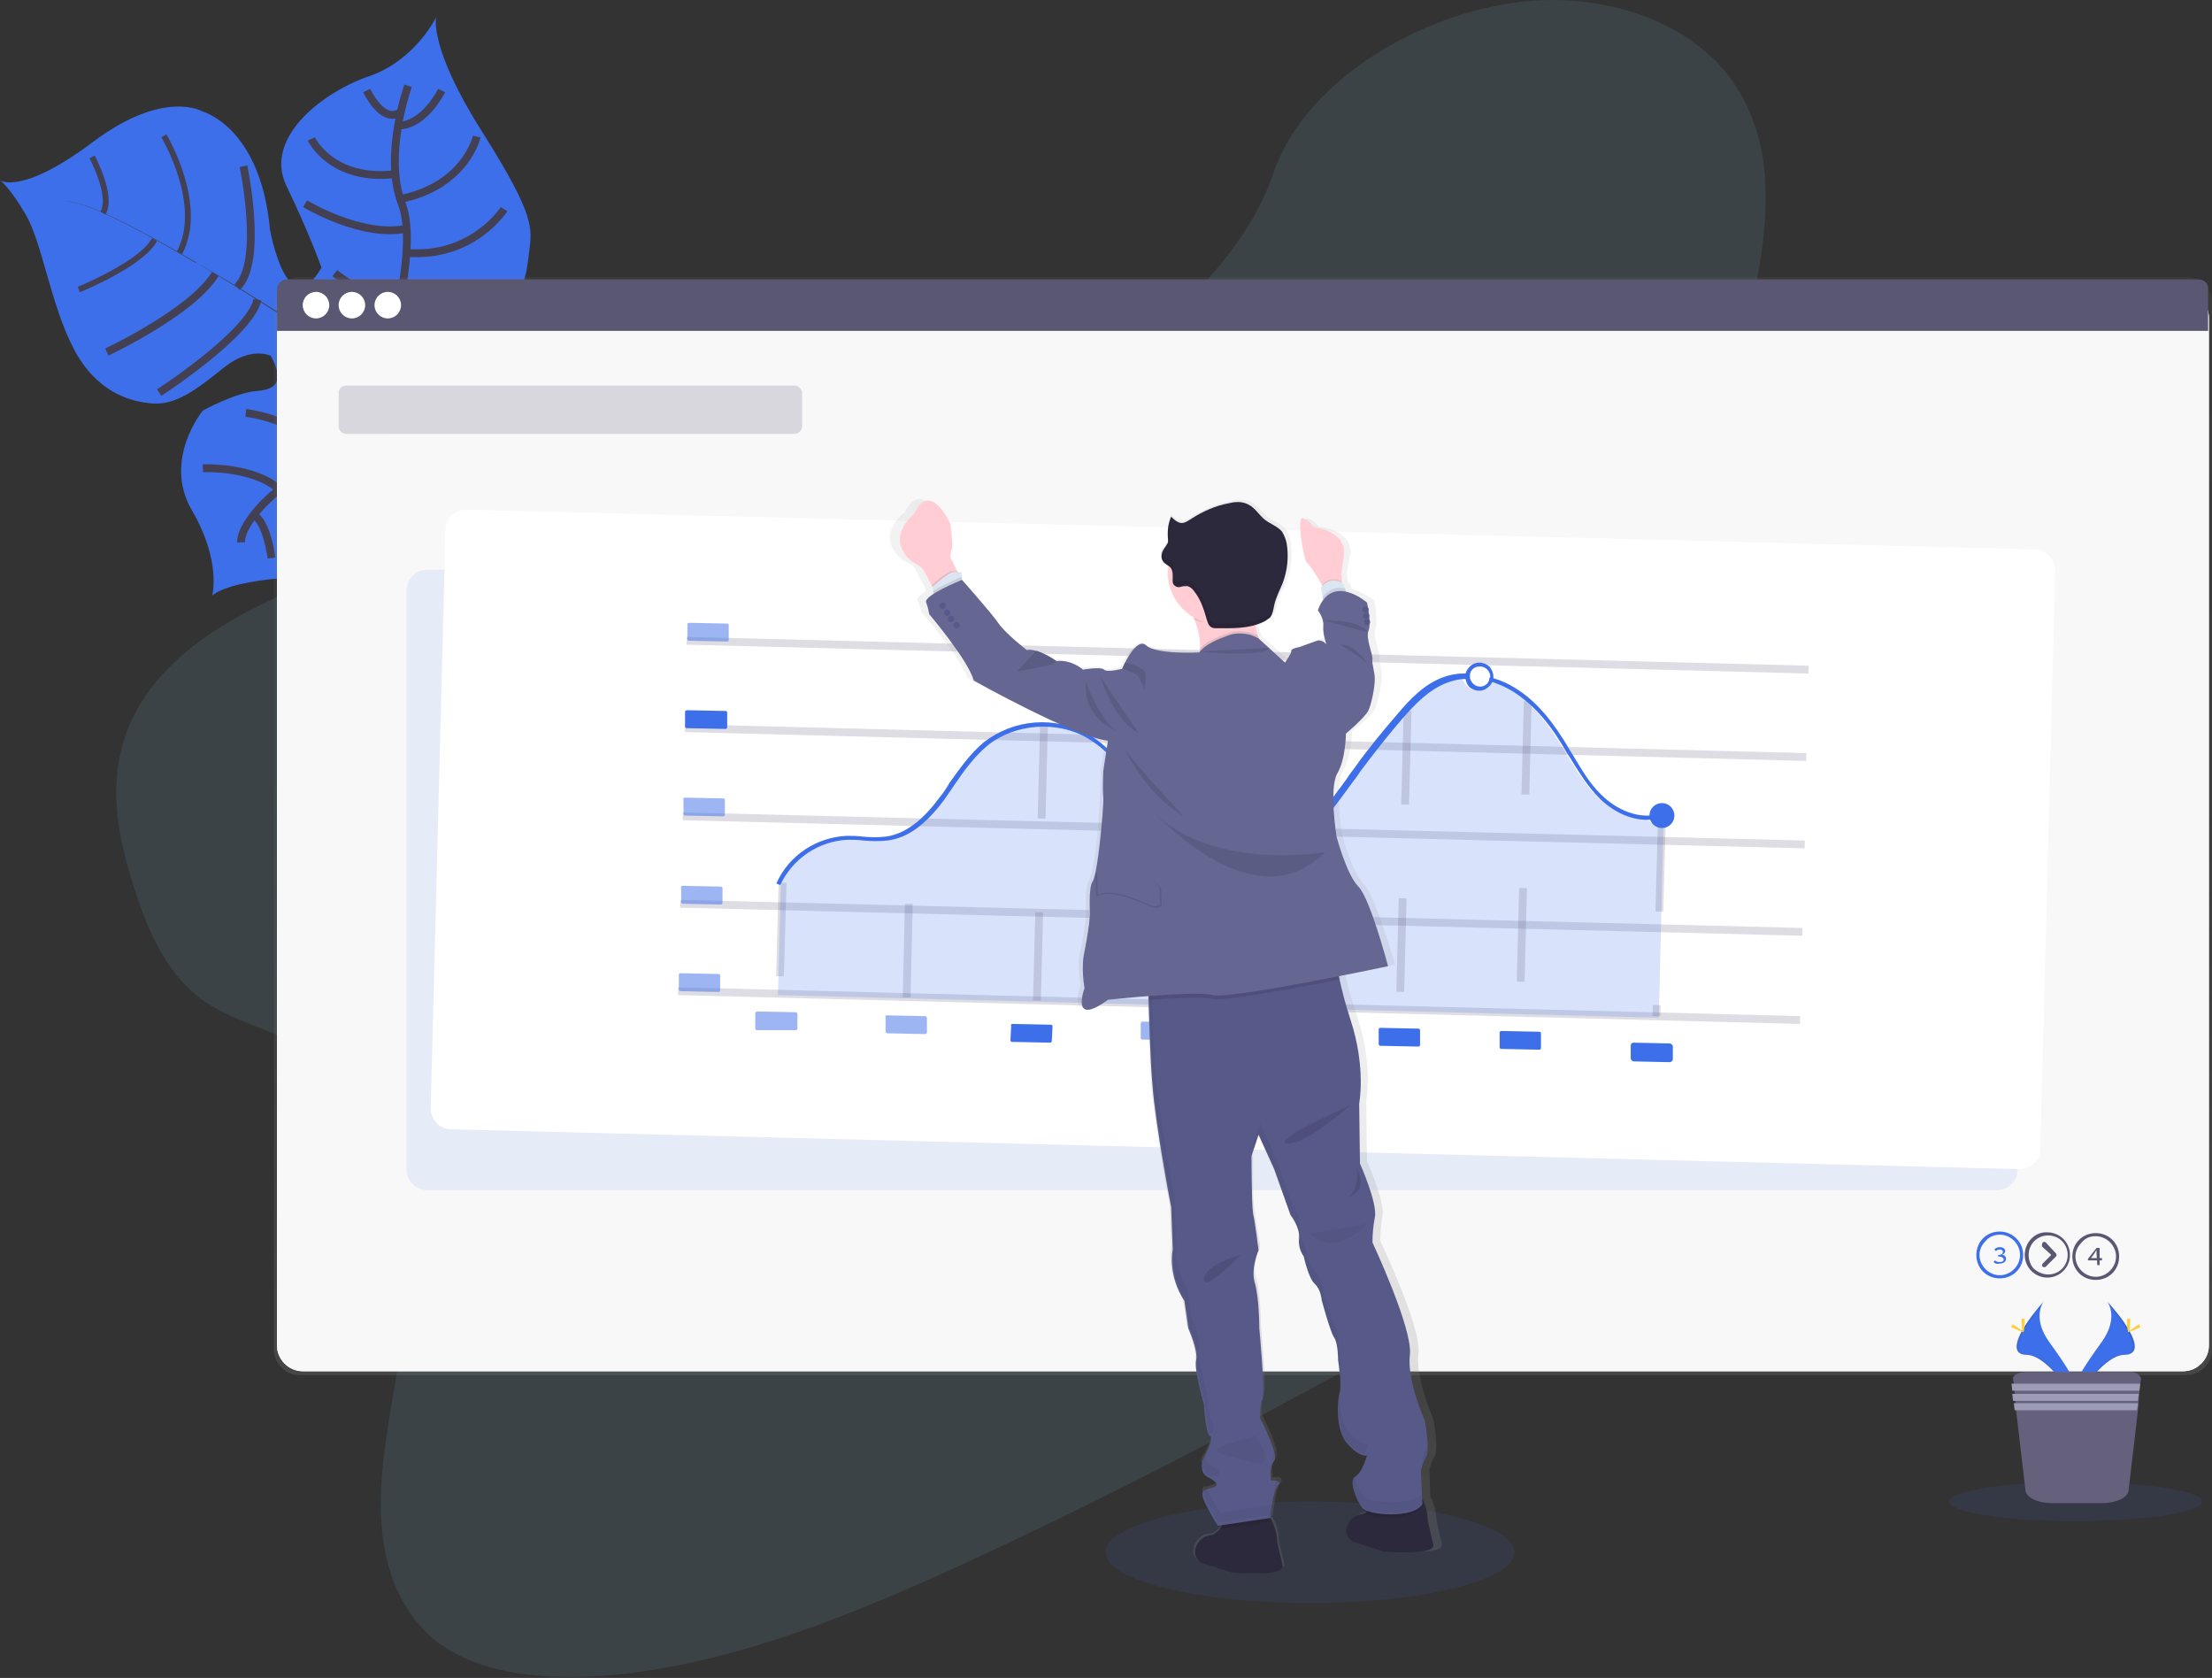 <?xml version="1.0" encoding="utf-8"?>
<!-- Generator: Adobe Illustrator 23.0.2, SVG Export Plug-In . SVG Version: 6.00 Build 0)  -->
<svg version="1.1" id="ebf8a77a-edff-4dc3-b5b4-de0e5991af45"
	 xmlns="http://www.w3.org/2000/svg" xmlns:xlink="http://www.w3.org/1999/xlink" x="0px" y="0px" viewBox="0 0 283.5 215"
	 style="enable-background:new 0 0 283.5 215;" xml:space="preserve">
<rect x="0" y="0" width="283.5" height="215" fill="#333333" stroke="none"/>
<style type="text/css">
	.st0{fill:#3C6FE9;}
	.st1{fill:#444053;}
	.st2{fill:none;stroke:#444053;stroke-miterlimit:10;}
	.st3{fill:none;stroke:#444053;stroke-width:0.75;stroke-miterlimit:10;}
	.st4{opacity:0.1;fill:#89DAF8;enable-background:new    ;}
	.st5{opacity:0.1;fill:#3C6FE9;enable-background:new    ;}
	.st6{fill:url(#SVGID_1_);}
	.st7{fill:#FFFFFF;}
	.st8{opacity:4.000000e-02;fill:#5A5773;enable-background:new    ;}
	.st9{fill:#5A5773;}
	.st10{opacity:0.2;fill:none;stroke:#5A5773;stroke-miterlimit:10;enable-background:new    ;}
	.st11{opacity:0.2;fill:none;stroke:#5A5773;stroke-miterlimit:10;stroke-dasharray:12;enable-background:new    ;}
	.st12{opacity:0.2;fill:#3C6FE9;enable-background:new    ;}
	.st13{opacity:0.5;fill:#3C6FE9;enable-background:new    ;}
	.st14{opacity:0.2;fill:#5A5773;enable-background:new    ;}
	.st15{fill:url(#SVGID_2_);}
	.st16{fill:#2D293D;}
	.st17{opacity:0.1;enable-background:new    ;}
	.st18{fill:#575988;}
	.st19{opacity:5.000000e-02;enable-background:new    ;}
	.st20{opacity:5.000000e-02;}
	.st21{fill:#FFCDD3;}
	.st22{fill:#DCE6F2;}
	.st23{fill:#656691;}
	.st24{opacity:0.1;}
	.st25{fill:#FFD037;}
	.st26{fill:#65617D;}
	.st27{fill:#9D9CB5;}
</style>
<title>setup analytics</title>
<path class="st0" d="M55.9,2.2c0,0-1,3.8,5.9,14.7s6.4,12.4,6,15.5s-0.4,4.8-4.4,8.6c0,0-12,3.9-13.6,6.4s2.6,11.4,2.6,11.4
	s4.1,10.8-10.6,15c0,0-11.5,0-14.6,2.5c0,0,1.2-4.4-2.6-10.9S26,52.6,26,52.6s4.2-2.3,6.9-2.5s3.5-1.4,1.8-4.5c0,0-2.5-1.3-6,1.5
	s-6.1,4.8-9.1,4.6s-7.3-1.5-10.2-7.1s-4-13.5-6.1-17.1S0,23.1,0,23.1s2.7,2,11.9-4.9S26,14.3,26,14.3s7.4,2,8.6,15.1
	c0,0,2.2,12.5,6.6,4.9c0,0-1.5-4.3-4.5-10.5c-3-6.3,5-12.2,10.8-14.1C53.3,7.6,55.9,2.2,55.9,2.2z"/>
<path class="st1" d="M8.1,25.9L8.1,25.9c1.8-0.8,10.2,3.7,17,7.7v0.1C15.5,28,9.5,25.3,8.1,25.9z"/>
<path class="st1" d="M24.9,33.5L24.9,33.5c5.5,3.1,11.9,7.2,16.8,10.4c0.5,0.3,0.9,0.6,1.4,0.9L43,45c-0.5-0.3-1-0.6-1.4-0.9
	C36.8,40.8,30.3,36.7,24.9,33.5z"/>
<path class="st1" d="M42.9,44.9L42.9,44.9c9.8,5.7,23.5,4.3,23.6,4.3L65,51C64.9,51,52.7,50.8,42.9,44.9z"/>
<path class="st2" d="M52.3,11c0,0-3.2,8.9-0.8,15.1s-2.6,21.7-2.6,21.7s-1.7,6.5-4.4,8.1c0,0-3.9,4.8-6.2,5.4
	c-2.3,0.6-7.5,5.5-7.4,8.2"/>
<path class="st2" d="M56.6,11.6c0,0-2.2,4.5-5.6,4.5"/>
<path class="st2" d="M61.1,17.5c0,0-1.4,6.3-9.8,8"/>
<path class="st2" d="M64.6,26.8c0,0-4,6.3-12.5,5.6"/>
<path class="st2" d="M63.9,38.7c0,0-7.4,4.9-13.1,2.2"/>
<path class="st2" d="M47,11.6c0,0,1.9,4.1,4.1,2.9"/>
<path class="st2" d="M39.9,17.8c0,0,2.6,5.5,10.8,4.5"/>
<path class="st2" d="M39.1,26.1c0,0,7.2,4.4,13,3.2"/>
<path class="st2" d="M42.9,35c0,0,5.7,4.5,8.4,3.5"/>
<path class="st2" d="M41.6,38.4c0,0,1.5,4.8,0,5.7"/>
<path class="st2" d="M36.6,45.5c0,0,2.9-2.9,2.1-3.4"/>
<path class="st2" d="M31.2,21.3c0,0,2.6,12.2-0.8,15.5"/>
<path class="st2" d="M20.4,50.3c0,0,11.6-7.5,12.6-11.9"/>
<path class="st2" d="M13.7,45.1c0,0,10.9-5.1,13.9-10"/>
<path class="st3" d="M21,17.4c0,0,5.3,8.8,2,15"/>
<path class="st3" d="M10.1,37.1c0,0,8.1-3.3,9.7-6.4"/>
<path class="st3" d="M11.8,20.1c0,0,2.7,5,1.4,7.2"/>
<path class="st2" d="M39.9,49.7c0,0,7.3-1,8.1,0.9"/>
<path class="st2" d="M51.6,64.6c0,0-0.4-8-5-11.1"/>
<path class="st2" d="M31.5,52.9c0,0,7.7,0.9,10.4,5.9"/>
<path class="st2" d="M44.4,70.4c0,0,1.2-5.9-4.4-10"/>
<path class="st2" d="M26,60c0,0,6.4-0.3,9.8,2.7"/>
<path class="st2" d="M34.8,71.5c0,0-0.6-4.7-2.3-5.5"/>
<path class="st4" d="M133.6,51.6c-14.3,7.2-30,10.4-45.3,12.8c-15.3,2.4-30.7,4.3-45.8,9.4c-9.7,3.3-19.9,8.5-24.7,16.7
	c-4.6,7.9-2.9,16.3-0.5,23.6c1.8,5.5,4.2,11.1,9.2,14.4c3.5,2.3,8,3.4,11.8,5.4c13.2,6.9,15.3,23.1,13.2,38c-1,7-2.7,14.1-2.7,20.9
	c0,6.9,2,13.6,7.4,17.7c5.4,4,13.5,4.8,21.4,4.2c16.1-1.3,32.3-8,47.8-15.2c34.2-15.9,66.9-34.9,99.6-53.8c12.1-7,24.2-14,35.4-22.3
	c6.2-4.6,12.3-9.9,15.1-16.2c3.6-8,0.9-16.8-6.5-20.4c-12.3-6.1-32.8,1.9-43.4-6c-5.8-4.4-6.6-12.3-5.7-19.8
	c2-16.1,10.5-33.8,4-47.4C219.7,4.3,208-1.1,195.3,0.2c-13.3,1.4-28.1,10.2-32.1,22C159.1,34.3,146.2,45.2,133.6,51.6z"/>
<ellipse class="st5" cx="167.9" cy="198.9" rx="26.2" ry="6.5"/>
<linearGradient id="SVGID_1_" gradientUnits="userSpaceOnUse" x1="159.3" y1="956.004" x2="159.3" y2="815.304" gradientTransform="matrix(1 0 0 1 0 -779.804)">
	<stop  offset="0" style="stop-color:#808080;stop-opacity:0.25"/>
	<stop  offset="0.54" style="stop-color:#808080;stop-opacity:0.12"/>
	<stop  offset="1" style="stop-color:#808080;stop-opacity:0.1"/>
</linearGradient>
<path class="st6" d="M38.4,35.5h241.8c1.8,0,3.3,1.5,3.3,3.3v134.1c0,1.8-1.5,3.3-3.3,3.3H38.4c-1.8,0-3.3-1.5-3.3-3.3V38.7
	C35.2,36.9,36.6,35.5,38.4,35.5z"/>
<path class="st7" d="M38.8,37.4h241c1.8,0,3.3,1.5,3.3,3.3v131.7c0,1.8-1.5,3.3-3.3,3.3h-241c-1.8,0-3.3-1.5-3.3-3.3V40.7
	C35.6,38.9,37,37.4,38.8,37.4z"/>
<path class="st7" d="M38.8,37.4h241c1.8,0,3.3,1.5,3.3,3.3v131.7c0,1.8-1.5,3.3-3.3,3.3h-241c-1.8,0-3.3-1.5-3.3-3.3V40.7
	C35.6,38.9,37,37.4,38.8,37.4z"/>
<path class="st8" d="M38.8,37.4h241c1.8,0,3.3,1.5,3.3,3.3v131.7c0,1.8-1.5,3.3-3.3,3.3h-241c-1.8,0-3.3-1.5-3.3-3.3V40.7
	C35.6,38.9,37,37.4,38.8,37.4z"/>
<path class="st9" d="M281.8,35.8h-245c-0.7,0-1.3,0.6-1.3,1.3v5.3H283v-5.3C283.1,36.4,282.5,35.8,281.8,35.8z"/>
<g>
	<circle class="st7" cx="40.5" cy="39.1" r="1.7"/>
	<circle class="st7" cx="45.1" cy="39.1" r="1.7"/>
	<circle class="st7" cx="49.7" cy="39.1" r="1.7"/>
</g>
<path class="st5" d="M54.8,73h201.1c1.5,0,2.7,1.2,2.7,2.7v74.1c0,1.5-1.2,2.7-2.7,2.7H54.8c-1.5,0-2.7-1.2-2.7-2.7V75.7
	C52.1,74.2,53.3,73,54.8,73z"/>
<path class="st7" d="M59.8,65.3l201,5.1c1.5,0,2.6,1.3,2.6,2.7l-1.9,74.1c0,1.5-1.3,2.6-2.7,2.6l-201-5.1c-1.5,0-2.6-1.3-2.6-2.7
	l1.9-74.1C57.1,66.4,58.4,65.3,59.8,65.3z"/>
<line class="st10" x1="88" y1="82.1" x2="231.8" y2="85.8"/>
<line class="st10" x1="87.8" y1="93.3" x2="231.5" y2="97"/>
<line class="st10" x1="87.5" y1="104.6" x2="231.3" y2="108.2"/>
<line class="st10" x1="87.2" y1="115.8" x2="231" y2="119.4"/>
<line class="st11" x1="100.3" y1="113.1" x2="99.9" y2="127.4"/>
<line class="st10" x1="86.9" y1="127" x2="230.7" y2="130.7"/>
<line class="st11" x1="116.2" y1="127.8" x2="116.7" y2="106.5"/>
<path class="st12" d="M211.3,104.8c-2.6,0.2-5.1-1.2-6.6-2.7c-1.6-1.6-2.7-3.5-3.9-5.4c-0.4-0.6-0.7-1.2-1.1-1.8
	c-1.9-3.1-3.9-5.1-6.1-6.5c-0.8-0.5-1.7-0.9-2.6-1.2c-0.1,0.2-0.2,0.4-0.4,0.6c-0.3,0.3-0.8,0.6-1.3,0.6h-0.1
	c-0.9,0-1.6-0.7-1.8-1.6c-0.8,0-1.6,0.2-2.4,0.5c-2.3,0.9-4,2.7-5.6,4.5c-1.9,2.2-3.7,4.5-5.5,6.9c-0.3,0.5-0.7,1-1,1.4
	c-1.9,2.6-3.8,5.3-6.3,7.4c-3.3,2.8-7.4,4.1-10.7,3.3c-4.1-0.9-7-4.5-9.1-7.6c-0.3-0.4-0.5-0.8-0.8-1.2c-1.9-2.9-3.9-5.8-6.9-7.6
	c-3.9-2.3-9.3-1.9-12.8,0.9c-1.7,1.4-3,3.2-4.3,5.1c-0.4,0.6-0.9,1.3-1.3,1.9c-2.4,3.2-4.7,4.9-7.3,5.2c-1,0.1-2,0.1-3,0
	c-0.7,0-1.4-0.1-2.1-0.1c-3.5,0.1-6.6,2.1-8.2,5.1l-0.4,15l112.9,2.9l0.6-24.9c-0.8,0.4-1.7,0.1-2.1-0.6
	C211.3,104.9,211.3,104.9,211.3,104.8L211.3,104.8z"/>
<line class="st11" x1="133.8" y1="92.9" x2="132.9" y2="128.2"/>
<line class="st11" x1="149.5" y1="106.4" x2="148.9" y2="128.6"/>
<line class="st11" x1="165.2" y1="109" x2="164.7" y2="129"/>
<line class="st11" x1="180.4" y1="91.1" x2="179.4" y2="129.4"/>
<line class="st11" x1="195.8" y1="89.8" x2="194.8" y2="129.8"/>
<line class="st11" x1="213" y1="104.8" x2="212.3" y2="130.2"/>
<path class="st0" d="M190.9,85.4c-0.4-0.3-0.8-0.5-1.3-0.5c-0.9,0-1.6,0.7-1.8,1.5c0,0.1,0,0.2,0,0.3c0,0.1,0,0.1,0,0.2
	c0.1,0.4,0.2,0.8,0.5,1.1c0.3,0.3,0.8,0.5,1.2,0.5h0.1c0.5,0,0.9-0.2,1.3-0.6c0.2-0.2,0.3-0.4,0.4-0.6c0.1-0.2,0.1-0.3,0.1-0.5
	c0-0.1,0-0.2,0-0.2C191.4,86.3,191.2,85.8,190.9,85.4z M190.8,87.3c-0.1,0.1-0.1,0.2-0.2,0.3c-0.5,0.5-1.3,0.5-1.8,0
	c-0.2-0.2-0.3-0.4-0.4-0.7c0-0.1,0-0.1,0-0.2s0-0.2,0-0.3c0.1-0.6,0.6-1,1.2-1h0.1c0.7,0,1.3,0.6,1.3,1.3v0.1
	C190.9,87,190.9,87.2,190.8,87.3z"/>
<circle class="st0" cx="213" cy="104.5" r="1.6"/>
<path class="st0" d="M188.3,86.8c0,0.1,0,0.1,0,0.2c-0.2,0-0.4,0-0.5,0c-0.8,0-1.6,0.2-2.4,0.5c-2.3,0.9-4,2.7-5.6,4.5
	c-1.9,2.2-3.7,4.5-5.5,6.9c-0.3,0.5-0.7,1-1,1.4c-1.9,2.6-3.8,5.3-6.3,7.4c-3.3,2.8-7.4,4-10.8,3.3c-4.1-0.9-7-4.5-9.1-7.6
	c-0.3-0.4-0.5-0.8-0.8-1.2c-1.9-2.9-3.9-5.8-6.9-7.6c-3.9-2.3-9.3-1.9-12.8,0.9c-1.7,1.4-3,3.2-4.3,5.1c-0.4,0.6-0.9,1.3-1.3,1.9
	c-2.4,3.2-4.7,4.9-7.3,5.2c-1,0.1-2,0.1-3,0c-0.7-0.1-1.4-0.1-2.1-0.1c-3.7,0.2-7,2.4-8.6,5.8l-0.5-0.2c1.6-3.6,5.1-5.9,9-6.1
	c0.7,0,1.4,0,2.1,0.1c1,0.1,2,0.1,2.9,0c2.4-0.3,4.7-2,6.9-5c0.5-0.6,0.9-1.2,1.3-1.9c1.3-1.8,2.6-3.7,4.4-5.2c3.9-3,9.1-3.4,13.4-1
	c3.1,1.8,5.1,4.8,7.1,7.7c0.3,0.4,0.5,0.8,0.8,1.2c2,2.9,4.8,6.4,8.7,7.3c3.2,0.7,7.1-0.4,10.3-3.2c2.4-2.1,4.3-4.7,6.2-7.3
	c0.3-0.5,0.7-1,1-1.4c1.7-2.4,3.6-4.7,5.5-6.9c1.6-1.9,3.4-3.8,5.8-4.7c0.8-0.3,1.7-0.5,2.6-0.5c0.2,0,0.4,0,0.5,0
	C188.3,86.6,188.3,86.7,188.3,86.8z"/>
<path class="st0" d="M213.1,104.7c-3.1,1.1-6.3-0.6-8.1-2.4c-1.6-1.6-2.7-3.5-3.9-5.4c-0.4-0.6-0.7-1.2-1.1-1.8
	c-1.9-3.1-3.9-5.1-6.1-6.5c-0.8-0.5-1.7-0.9-2.6-1.2c-0.2-0.1-0.3-0.1-0.5-0.1c0.1-0.2,0.1-0.3,0.1-0.5c0.2,0,0.3,0.1,0.5,0.1
	c1,0.3,1.9,0.7,2.7,1.2c2.3,1.4,4.3,3.5,6.3,6.7c0.4,0.6,0.7,1.2,1.1,1.8c1.1,1.8,2.2,3.8,3.8,5.3c1.7,1.7,4.8,3.3,7.6,2.3
	L213.1,104.7z"/>
<path class="st13" d="M88.3,79.8l4.9,0.1c0.1,0,0.2,0.1,0.2,0.2V82c0,0.1-0.1,0.2-0.2,0.2l-4.9-0.1c-0.1,0-0.2-0.1-0.2-0.2V80
	C88.1,79.9,88.2,79.8,88.3,79.8z"/>
<path class="st0" d="M88.1,91l4.9,0.1c0.1,0,0.2,0.1,0.2,0.2v1.9c0,0.1-0.1,0.2-0.2,0.2l-5-0.1c-0.1,0-0.2-0.1-0.2-0.2v-1.9
	C87.8,91.1,87.9,91,88.1,91z"/>
<path class="st13" d="M87.8,102.2l4.9,0.1c0.1,0,0.2,0.1,0.2,0.2v1.9c0,0.1-0.1,0.2-0.2,0.2l-4.9-0.1c-0.1,0-0.2-0.1-0.2-0.2v-1.9
	C87.5,102.3,87.6,102.2,87.8,102.2z"/>
<path class="st13" d="M87.5,113.5l4.9,0.1c0.1,0,0.2,0.1,0.2,0.2v1.9c0,0.1-0.1,0.2-0.2,0.2l-4.9-0.1c-0.1,0-0.2-0.1-0.2-0.2v-1.9
	C87.2,113.6,87.4,113.5,87.5,113.5z"/>
<path class="st13" d="M87.2,124.7l4.9,0.1c0.1,0,0.2,0.1,0.2,0.2v1.9c0,0.1-0.1,0.2-0.2,0.2l-4.9-0.1c-0.1,0-0.2-0.1-0.2-0.2v-1.9
	C87,124.8,87.1,124.7,87.2,124.7z"/>
<path class="st13" d="M97.1,129.6l4.9,0.1c0.1,0,0.2,0.1,0.2,0.2v1.9c0,0.1-0.1,0.2-0.2,0.2h-5c-0.1,0-0.2-0.1-0.2-0.2v-1.9
	C96.8,129.7,96.9,129.6,97.1,129.6z"/>
<path class="st13" d="M113.7,130.1l4.9,0.1c0.1,0,0.2,0.1,0.2,0.2v1.9c0,0.1-0.1,0.2-0.2,0.2l-4.9-0.1c-0.1,0-0.2-0.1-0.2-0.2v-1.9
	C113.4,130.2,113.5,130.1,113.7,130.1z"/>
<path class="st0" d="M129.8,131.2l4.9,0.1c0.1,0,0.2,0.1,0.2,0.2l-0.1,1.9c0,0.1-0.1,0.2-0.2,0.2l-4.9-0.1c-0.1,0-0.2-0.1-0.2-0.2
	l0.1-1.9C129.5,131.3,129.6,131.2,129.8,131.2z"/>
<path class="st13" d="M146.4,130.9l4.9,0.1c0.1,0,0.2,0.1,0.2,0.2v1.9c0,0.1-0.1,0.2-0.2,0.2l-4.9-0.1c-0.1,0-0.2-0.1-0.2-0.2v-1.9
	C146.2,131,146.3,130.9,146.4,130.9z"/>
<path class="st13" d="M162.2,131.3l4.9,0.1c0.1,0,0.2,0.1,0.2,0.2v1.9c0,0.1-0.1,0.2-0.2,0.2l-4.9-0.1c-0.1,0-0.2-0.1-0.2-0.2v-1.9
	C161.9,131.4,162,131.3,162.2,131.3z"/>
<path class="st0" d="M176.9,131.7l4.9,0.1c0.1,0,0.2,0.1,0.2,0.2v1.9c0,0.1-0.1,0.2-0.2,0.2l-4.9-0.1c-0.1,0-0.2-0.1-0.2-0.2v-1.9
	C176.7,131.8,176.8,131.7,176.9,131.7z"/>
<path class="st0" d="M192.4,132.1l4.9,0.1c0.1,0,0.2,0.1,0.2,0.2v1.9c0,0.1-0.1,0.2-0.2,0.2l-4.9-0.1c-0.1,0-0.2-0.1-0.2-0.2v-1.9
	C192.2,132.2,192.3,132.1,192.4,132.1z"/>
<path class="st0" d="M209.4,133.6l4.6,0.1c0.2,0,0.4,0.2,0.4,0.4v1.6c0,0.2-0.2,0.4-0.4,0.4l-4.6-0.1c-0.2,0-0.4-0.2-0.4-0.4V134
	C209,133.7,209.2,133.6,209.4,133.6z"/>
<path class="st0" d="M256.3,158.2c1.4,0,2.6,1.2,2.6,2.6c0,1.4-1.2,2.6-2.6,2.6s-2.6-1.2-2.6-2.6c0-0.7,0.3-1.3,0.8-1.8
	C254.9,158.5,255.6,158.2,256.3,158.2 M256.3,157.8c-1.7,0-3,1.3-3,3s1.3,3,3,3c1.7,0,3-1.3,3-3l0,0
	C259.3,159.1,257.9,157.8,256.3,157.8z"/>
<path class="st0" d="M255.5,161.7l0.2-0.2c0.2,0.2,0.4,0.2,0.6,0.2c0.3,0,0.5-0.1,0.5-0.3s-0.2-0.4-0.7-0.4v-0.2
	c0.5,0,0.6-0.2,0.6-0.4s-0.2-0.3-0.4-0.3c-0.2,0-0.4,0.1-0.5,0.2l-0.2-0.2c0.2-0.2,0.4-0.3,0.7-0.3c0.4,0,0.7,0.2,0.7,0.5
	c0,0.2-0.2,0.4-0.4,0.5l0,0c0.3,0,0.5,0.2,0.5,0.5c0,0.4-0.4,0.6-0.8,0.6C255.9,162,255.7,161.9,255.5,161.7z"/>
<path class="st9" d="M268.6,158.4c1.4,0,2.6,1.2,2.6,2.6c0,1.4-1.2,2.6-2.6,2.6s-2.6-1.2-2.6-2.6c0-0.7,0.3-1.3,0.8-1.8
	C267.3,158.6,267.9,158.4,268.6,158.4 M268.6,158c-1.7,0-3,1.3-3,3s1.3,3,3,3s3-1.3,3-3l0,0C271.6,159.3,270.3,158,268.6,158
	L268.6,158L268.6,158z"/>
<path class="st9" d="M268.7,160.6c0-0.1,0-0.3,0-0.4l0,0c-0.1,0.1-0.2,0.2-0.2,0.3l-0.5,0.7h1.4v0.3h-1.8v-0.2l1.1-1.4h0.4v2.2h-0.3
	L268.7,160.6z"/>
<path class="st9" d="M261.8,159.2c0.1-0.1,0.3-0.1,0.4,0l1.3,1.4c0.1,0.1,0.1,0.3,0,0.4l0,0l-1.3,1.3c-0.1,0.1-0.3,0.1-0.4,0l0,0
	c-0.1-0.1-0.1-0.3,0-0.4l0,0l1.1-1.1l-1.2-1.1C261.7,159.5,261.7,159.4,261.8,159.2C261.8,159.3,261.8,159.2,261.8,159.2
	L261.8,159.2z"/>
<path class="st9" d="M259.5,160.8c0,1.6,1.3,2.9,2.9,2.9s2.9-1.3,2.9-2.9c0-1.6-1.3-2.9-2.9-2.9l0,0
	C260.8,157.8,259.5,159.2,259.5,160.8z M260,160.8c0-1.4,1.1-2.5,2.5-2.5s2.5,1.1,2.5,2.5s-1.1,2.5-2.5,2.5c-0.7,0-1.3-0.3-1.8-0.7
	C260.2,162.1,260,161.4,260,160.8z"/>
<path class="st14" d="M44.4,49.4h57.4c0.6,0,1,0.5,1,1v4.2c0,0.6-0.5,1-1,1H44.4c-0.6,0-1-0.5-1-1v-4.2
	C43.4,49.8,43.8,49.4,44.4,49.4z"/>
<linearGradient id="SVGID_2_" gradientUnits="userSpaceOnUse" x1="190.028" y1="1104.294" x2="190.028" y2="965.244" gradientTransform="matrix(0.999 -3.838781e-02 3.838781e-02 0.999 -80.22 -894.259)">
	<stop  offset="0" style="stop-color:#808080;stop-opacity:0.25"/>
	<stop  offset="0.54" style="stop-color:#808080;stop-opacity:0.12"/>
	<stop  offset="1" style="stop-color:#808080;stop-opacity:0.1"/>
</linearGradient>
<path class="st15" d="M184.8,197.8c-0.4-1.6-0.7-3-0.7-3s0-1.7-0.8-3v-0.4l0,0l-0.1-3.2c0.2-0.6,0.4-1.2,0.7-1.7
	c0.5-1-0.2-4.7-0.2-4.7s-2.3-5.1-1.9-8.4c0.4-3.3-4.9-14.4-4.9-14.4c0-1.1,0.1-2.2,0.3-3.2c0-0.2,0.1-0.5,0-0.7V155l0,0
	c-0.2-2.2-2-6.2-2-6.2l-0.1-7.7c0,0,0.9-4.6-1.1-10.7c-0.7-2.1-1.2-3.8-1.5-5.1c0-0.1-0.1-0.3-0.1-0.4c3.7-0.7,6.4-1.3,6.4-1.3
	s-2.5-8.8-4-10.3s-2.8-6.4-2.8-6.4s-1-6.3,0.1-8.1c1.1-1.9,1.2-5.1,1.2-5.1s2.7-2.1,3-3s0.8-2.9,0.8-4s-0.4-2-0.3-2.5
	c0.1-0.6-0.9-2.6-0.5-3.7c0.1-0.3,0.2-0.6,0.1-1l0,0l0,0c0-0.9-0.1-1.7-0.3-2.6c-0.8-0.6-1.8-1.1-2.8-1.4l-0.1-0.2l-0.2-0.6
	c-0.1-0.1-0.2-0.1-0.3-0.2v-0.2l-0.1-0.9l0.4-2c0.7-3.6-4-3.9-4-3.9c-0.3-0.5-0.8-0.9-1.4-1.1c-1-0.3,0,5.3,0.5,5.7
	c0.3,0.3,1.4,2,2,2.8l0,0l0.1,0.1c-0.1,0.1-0.1,0.2-0.2,0.2l0.2,1.2v0.2c-0.3,0.4-0.5,0.8-0.7,1.3c0,0,0.9,0.9,0.8,2
	s0.4,2.4,0.4,2.4c-0.1-0.1-0.7-0.7-1.3-0.5s-2.3,0.8-2.3,0.8s-1.3,0.3-1.1,0.5c0.1,0.3-0.8,1.5-0.8,1.5l-3.5-3.1
	c0-0.1-0.1-0.2-0.1-0.3c-0.2-0.5-0.3-0.9-0.4-1.4c0.4-0.1,0.7-0.2,1.1-0.4c0.4-0.1,0.7-0.4,0.9-0.6c0.3-0.4,0.4-1,0.5-1.5
	c0.2-1,0.8-1.9,1.2-2.9c0.6-1.6,0.8-3.4,0.5-5.1c-0.1-0.5-0.3-1-0.6-1.5c-0.6-0.7-1.6-1-2.4-1.6c-0.7-0.6-1.3-1.5-2.1-1.9
	c-0.8-0.4-1.7-0.3-2.6-0.1c-1.7,0.3-3.3,1-4.8,1.9c-0.5,0.3-1,0.7-1.6,0.6c-0.5-0.1-0.9-0.4-1.2-0.8l0,0l0,0
	c-0.3,0.8-0.5,1.7-0.4,2.6c0,0.1,0,0.3,0,0.4V69v0.1l0,0c0,0.1,0,0.1,0,0.2c-0.1,0.2-0.2,0.3-0.3,0.5c-0.1,0.1-0.2,0.3-0.3,0.4v-0.1
	c-0.2,0.3-0.3,0.7-0.3,1.1c0,0.3,0.1,0.6,0.3,0.8c0.2,0.2,0.4,0.3,0.6,0.4c-0.1,0.4-0.1,0.8-0.1,1.1c0.1,2.3,1.4,4.4,3.4,5.5
	l0.1,0.3c0.5,1.1,0.9,2.4,0.8,3.7c0,0.1,0,0.2,0,0.3l-0.1,0.1l0,0c0,0-5.6,0.3-7-0.9c-1.4-1.1-3.2,3-3.2,3s-2,0.5-2.4,0.1
	s-2.8,0-2.8,0c-1-0.8-2.3-1.2-3.6-1.1c-0.8-0.6-1.7-1-2.6-1.3l0,0h-0.1l0,0c-0.4-0.1-0.8-0.2-1.3-0.1c0,0-2.8-2.2-3.7-3.4
	c-0.9-1.2-4.9-5.6-4.9-5.6v-0.2l-0.1-0.7c-0.1,0-0.2,0-0.3,0c0-0.1-0.1-0.1-0.1-0.2c-0.2-0.6-0.5-1.2-0.9-1.8c0,0,0-0.8,0.2-1
	s-0.2-3.3-0.2-3.3s-2.7-5.7-4.8-1.3c0,0-4.1,3-0.4,6.1c0,0,1.4,0.6,1.7,1.2c0.1,0.3,0.7,1.3,1,1.9l0.2,0.3l0,0l0.1,0.5v0.2
	c-0.7,0.4-1.1,0.8-1,1.1c0.2,0.5,0.4,1,0.5,1.5c0,0,5.1,5.9,5.9,8.5c0,0,13.4,7.3,17.7,7.7l-0.6,3.9c0,0-0.1,2.4-0.1,3.2
	s-0.3,4.6-0.3,4.6s-0.5,5.6-1.1,6.4s-0.4,4.1-0.4,4.1c-0.1,1.6-0.3,3.2-0.7,4.8c-0.6,2.1,0,4.7,0,4.7s-2,5.1,3.1,1.5
	c0,0,2.6-0.3,5.5-0.5c0,0.1,0,0.2,0,0.3c0,0.4,0,0.8,0,1.2c0.1,2.9,0.2,6.8,0.4,9.8c0.4,5.3,2.4,15.7,2.4,15.7l0.2,5.3
	c-0.1,0.5-0.1,1-0.1,1.5c0,1.9,0.6,3.7,1.6,5.2l0.5,3.5c0,0,1,2.3,1.1,3.7c0,0.1,0,0.2,0,0.3c0,0.2,0,0.4,0,0.5
	c0,1.6,1.1,5.4,1.1,5.4s0.2,3.8,0.8,4c0.5,0.2-0.6,2.2-0.9,2.8v-0.1l-0.1,0.1c-0.1,0.3-0.2,0.6-0.1,1c0,0.5,0.2,1.1,0.7,1.3
	c1.1,0.6,1.7,1.2,0.8,1.4c-0.3,0.1-0.7,0.2-1,0.3l-0.1-0.1c-0.2,0.1-0.4,0.4-0.3,0.7c0,0.3,0.1,0.7,0.4,1.3c1,2,1.7,2.8,1.7,2.8
	l0.4-0.1c-0.1,0.2-0.1,0.3-0.2,0.5c-0.2,0.2-0.4,0.5-0.6,0.6c-0.2,0.2-0.5,0.3-0.8,0.3c-0.6,0-1.2,0.4-1.6,0.9
	c-0.5,0.8-0.9,1.8,0.3,2.6l4.2,1.3c0,0,7.1,0.6,6.7-0.9c-0.4-1.6-0.7-3-0.7-3c0-1-0.2-1.9-0.7-2.8c-0.1-0.1-0.2-0.3-0.3-0.4h0.2
	c0,0,0.4-3.5,1-4.2c0.2-0.2,0.2-0.3,0.1-0.4c0.1-0.2-0.1-0.3-0.4-0.4v0.1c-0.2,0-0.4-0.1-0.7,0c0,0-0.3-1.8,0.4-2.5
	c0.1-0.2,0.2-0.4,0.1-0.6c0-0.3,0-0.5-0.1-0.7l0,0c-0.4-1.7-1.8-4.3-1.8-4.3s-0.1-1.7,0.3-2.4c0.4-0.7-0.4-9.1-0.4-9.1
	s0-4.1-0.6-5.9c-0.6-1.9,0.5-4.1,0.5-4.1s0,0,0-0.1l0,0c0,0,0-0.3-0.1-0.6l0,0c-0.2-1.1-0.5-3-0.6-3.9c-0.3-1.3-0.2-7.4-0.2-7.4
	l0.9-2.7l2,4.4l2.2,5.9c0,0,1,1.2,1.1,2.5c0,0.1,0,0.1,0,0.2c0,0.1,0,0.3,0,0.4c0,0.8,0.2,1.5,0.7,2.1c0,0,0.6,2.8,1.5,3.5
	c0.8,0.7,0.9,2.1,0.9,2.1s1.1,4.1,1.6,4.8c0.4,0.6,0.5,2.3,0.5,2.8l0,0c0,0.1,0,0.1,0,0.1s0.2,1.5,0.2,2.7c0,0.2,0,0.3,0,0.4l0,0
	c0,0.3,0,0.7-0.1,1c0,0,0,0,0,0.1c0-0.1,0-0.1,0-0.2c-0.2,0.8-0.2,1.7-0.2,2.6c0,1.5,0.3,3.2,1.3,4.2c1.6,1.7,2.6,1.5,2.6,1.5
	s-0.7,2.3-1.6,2.7c0,0-0.1,0-0.1,0.1v-0.1c-0.2,0.2-0.3,0.5-0.2,0.8c0,1,0.7,2.5,1.3,3.3c0.2,0.2,0.5,0.3,0.8,0.4l-0.1,0.1
	c-0.1,0.1-0.2,0.1-0.3,0.2c-0.1,0.1-0.3,0.1-0.5,0.1c-0.6,0-1.2,0.4-1.6,0.9c-0.5,0.8-0.9,1.8,0.3,2.6l4.2,1.3
	C178.1,198.7,185.2,199.4,184.8,197.8z"/>
<path class="st16" d="M157.9,201.5l-4-1.3c-1.1-0.8-0.8-1.9-0.3-2.6c0.4-0.5,0.9-0.8,1.5-0.9c0.3,0,0.5-0.1,0.7-0.3
	c0.2-0.1,0.5-0.4,0.6-0.6c0.3-0.5,0.4-1,0.4-1.6c0,0,4.3-1.4,5.6-0.2c0.2,0.2,0.4,0.5,0.6,0.8c0.4,0.9,0.7,1.8,0.7,2.8
	c0,0,0.3,1.4,0.7,3C164.7,202.1,157.9,201.5,157.9,201.5z"/>
<path class="st16" d="M177.3,198.8l-4-1.3c-1.1-0.8-0.8-1.9-0.3-2.6c0.4-0.5,0.9-0.8,1.5-0.9c0.2,0,0.3-0.1,0.4-0.1
	c0.1,0,0.2-0.1,0.3-0.2c1.1-0.7,1-2.2,1-2.2s4.3-1.4,5.6-0.2c0.2,0.2,0.3,0.4,0.4,0.6c0.8,1.3,0.8,3,0.8,3s0.3,1.4,0.7,3
	C184.1,199.4,177.3,198.8,177.3,198.8z"/>
<path class="st17" d="M162.4,194.1c0.2,0.2,0.4,0.5,0.6,0.8l0,0l-6.5,1c0.3-0.5,0.4-1,0.4-1.6C156.8,194.3,161.2,192.8,162.4,194.1z
	"/>
<path class="st17" d="M182.2,191.9v1.2c-1,1.7-5.9,1.5-7.4,0.8c0.1,0,0.2-0.1,0.3-0.2c1.1-0.7,1-2.2,1-2.2s4.3-1.4,5.6-0.2
	C182,191.5,182.1,191.7,182.2,191.9z"/>
<path class="st18" d="M182.8,186.6c-0.3,0.5-0.5,1.1-0.7,1.7l0.2,4.4c-1,1.9-6.9,1.5-7.7,0.5s-1.8-3.6-0.9-4
	c0.9-0.5,1.5-2.7,1.5-2.7s-0.9,0.3-2.5-1.5c-1.6-1.7-1.3-5.7-1-6.6s-0.2-4.1-0.2-4.1s0-2.2-0.5-2.9s-1.6-4.8-1.6-4.8
	s-0.1-1.4-0.9-2.1c-0.8-0.7-1.4-3.5-1.4-3.5c-0.5-0.7-0.7-1.5-0.6-2.4c0.1-1.4-1.1-2.9-1.1-2.9l-2.1-5.9l-2-4.4l-0.9,2.7
	c0,0,0,6.1,0.2,7.4c0.3,1.3,0.7,4.7,0.7,4.7s-1,2.3-0.5,4.1c0.6,1.9,0.6,5.9,0.6,5.9s0.8,8.4,0.4,9.1s-0.3,2.4-0.3,2.4
	s2.5,4.8,1.8,5.5s-0.4,2.5-0.4,2.5s1.6-0.1,0.9,0.6s-1,4.2-1,4.2l-6.7,1c0,0-0.6-0.8-1.6-2.8s0.1-1.8,1-2.1s0.3-0.8-0.8-1.4
	c-1.1-0.6-0.5-2.2-0.5-2.2s1.5-2.8,0.9-3s-0.8-4-0.8-4s-1.3-4.5-1-5.7s-1-4.1-1-4.1l-0.5-3.5c-2.2-3.4-1.5-6.6-1.5-6.6l-0.2-5.4
	c0,0-2-10.4-2.4-15.7c-0.3-3.4-0.4-8-0.5-10.9c0-1.6,0-2.7,0-2.7l23.9-3.4c0,0,0,1.1,0.6,3.6c0.3,1.3,0.7,3,1.4,5.1
	c2,6.1,1.1,10.7,1.1,10.7l0.1,7.7c0,0,2.3,5.1,1.9,6.9c-0.2,1.1-0.3,2.2-0.3,3.2c0,0,5.2,11.1,4.8,14.4c-0.4,3.3,1.9,8.4,1.9,8.4
	S183.3,185.6,182.8,186.6z"/>
<path class="st19" d="M167.9,158.1l7.3-1.3C175.2,156.9,171.3,161.3,167.9,158.1z"/>
<path class="st17" d="M173.9,149.8c0,0,0.4,2.6-1.2,3.6C172.7,153.4,175.5,152.8,173.9,149.8z"/>
<path class="st17" d="M173.1,141.6c0,0-5.9,5.3-8.2,4.9C162.7,146.2,173.1,141.6,173.1,141.6z"/>
<path class="st17" d="M159,160.8c0,0-4.6,1.2-4.7,3.1C154.2,165.8,159,160.8,159,160.8z"/>
<path class="st19" d="M160.9,184c0,0-6.5,1.5-4.6,2.2s5,1.3,5,1.3S163.4,187.6,160.9,184z"/>
<g class="st20">
	<path d="M155,187.6c-0.3-0.2-0.6-0.5-0.6-0.9l-0.1,0.1c0,0-0.6,1.5,0.5,2.2c0.1,0.1,0.2,0.1,0.4,0.2c0.2,0,0.4-0.1,0.6-0.1
		C156.7,188.8,156.1,188.2,155,187.6z"/>
	<path d="M163.4,186.9c0.2-0.2,0.2-0.6,0-1.1c-0.3,0.4-0.3,1.1-0.3,1.6C163.2,187.2,163.3,187,163.4,186.9z"/>
	<path d="M161.4,159.2c-0.2,0.7-0.3,1.4-0.4,2.1c0.1-0.5,0.3-1,0.5-1.4C161.4,159.8,161.4,159.6,161.4,159.2z"/>
	<path d="M176.3,155.7c0-0.2,0.1-0.4,0-0.6c-0.1,0.4-0.1,0.8-0.1,1.1C176.2,156.1,176.2,155.9,176.3,155.7z"/>
	<path d="M162,179c0.1-0.1,0.1-0.6,0.1-1.2c-0.2,0.5-0.3,1-0.3,1.6C161.8,179.2,161.9,179.1,162,179z"/>
	<path d="M163.7,189.4c-0.4,1.3-0.6,3.4-0.6,3.4l-6.7,1c0,0-0.6-0.8-1.6-2.8c-0.1-0.2-0.2-0.3-0.2-0.5c-0.4,0.2-0.5,0.6,0,1.8
		c1,2,1.6,2.8,1.6,2.8l6.7-1c0,0,0.4-3.5,1-4.2C164.3,189.7,164,189.5,163.7,189.4z"/>
	<path d="M154.5,179.8c0,0,0.2,3.8,0.8,4l0,0c0.3-0.6,0.4-1.3,0.2-1.3c-0.6-0.2-0.8-4-0.8-4s-1.3-4.5-1-5.7c0.2-1.2-1-4.1-1-4.1
		l-0.5-3.5c-2.1-3.4-1.5-6.6-1.5-6.6l-0.2-5.4c0,0-2-10.4-2.4-15.7c-0.3-3.4-0.4-8-0.5-10.9c0-0.5,0-1,0-1.4h-0.2c0,0,0,1.1,0,2.7
		c0.1,2.9,0.2,7.5,0.5,10.9c0.4,5.3,2.4,15.7,2.4,15.7l0.2,5.4c0,0-0.7,3.2,1.5,6.6l0.5,3.5c0,0,1.3,2.9,1,4.1
		S154.5,179.8,154.5,179.8z"/>
	<path d="M174.8,191.7c-0.6-0.8-1-1.7-1.2-2.6c-0.7,0.6,0.2,3,1,3.9c0.8,1,6.6,1.4,7.7-0.5v-1.1C180.8,193,175.5,192.6,174.8,191.7z
		"/>
	<path d="M183,185.1c-0.3,0.5-0.5,1.1-0.7,1.7v0.8c0.1-0.3,0.3-0.7,0.5-1.1C183,186,183,185.5,183,185.1L183,185.1z"/>
	<path d="M174.9,186.3c0.2-0.4,0.4-0.9,0.5-1.3c0,0-0.9,0.3-2.5-1.5c-1.1-1.3-1.3-3.7-1.2-5.3c-0.2,1-0.5,4.9,1,6.6
		C173.7,185.9,174.5,186.2,174.9,186.3z"/>
	<path d="M171.5,174.1c0.1,1.1,0.2,2.2,0.2,3.3c0-0.2,0.1-0.4,0.1-0.5c0.2-1-0.2-4.1-0.2-4.1s0-2.2-0.5-2.9s-1.6-4.8-1.6-4.8
		s-0.1-1.4-0.9-2.1c-0.8-0.7-1.4-3.5-1.4-3.5c-0.5-0.7-0.7-1.5-0.6-2.4c0.1-1.4-1-2.9-1-2.9l-2.1-5.9l-2-4.4l-0.9,2.7
		c0,0,0,0.3,0,0.8l0.7-2.2l2,4.4l2.1,5.9c0,0,1.2,1.5,1,2.9c-0.1,0.8,0.2,1.7,0.6,2.4c0,0,0.6,2.8,1.4,3.5c0.8,0.7,0.9,2.1,0.9,2.1
		s1.1,4.1,1.6,4.8C171.5,171.8,171.5,174.1,171.5,174.1z"/>
</g>
<path class="st21" d="M172.2,71.5l-0.3,2l0.1,0.9v0.7l-2.3,0.3l-0.3-0.5l0,0c-0.5-0.9-1.6-2.6-1.9-2.8c-0.4-0.3-1.4-6-0.5-5.7
	c0.6,0.2,1,0.6,1.3,1.1C168.4,67.6,172.9,68,172.2,71.5z"/>
<path class="st17" d="M172,75.2l-2.3,0.3l-0.3-0.5l0,0c0.6-0.8,1.7-1,2.5-0.5L172,75.2z"/>
<path class="st22" d="M172.6,76.2l-3,0.8l-0.1-0.5l-0.2-1.2c0,0,1.1-1.7,2.9-0.5l0.2,0.6L172.6,76.2z"/>
<path class="st21" d="M122.9,73.7l-3.2,1.9c0,0-0.1-0.3-0.3-0.6c-0.3-0.6-0.8-1.6-1-1.9c-0.2-0.5-1.6-1.2-1.6-1.2
	c-3.5-3.1,0.4-6.1,0.4-6.1c2-4.4,4.6,1.3,4.6,1.3s0.4,3,0.2,3.3s-0.2,1-0.2,1c0.3,0.6,0.6,1.2,0.9,1.8
	C122.8,73.5,122.9,73.7,122.9,73.7z"/>
<path class="st17" d="M122.9,73.7l-3.2,1.9c0,0-0.1-0.3-0.3-0.6c0.4-0.4,2-1.8,2.6-1.8c0.3,0,0.5,0,0.8,0
	C122.8,73.5,122.9,73.7,122.9,73.7z"/>
<path class="st22" d="M123.3,74.6l-3.6,1.9l-0.1-0.8l-0.1-0.5c0,0,2.1-1.9,2.7-1.9c0.3,0,0.6,0,1,0l0.1,0.7V74.6z"/>
<path class="st21" d="M163.9,85.4c0,0-15.9,2.4-13,1.3c2.1-0.8,2.8-2.1,2.9-3.6c0.1-1.2-0.3-2.6-0.7-3.7c-0.4-1-0.9-1.9-1.5-2.8
	c0,0,12-7.2,9.8-1c-0.3,0.9-0.5,1.9-0.6,2.9c0,1,0.1,2,0.4,2.9C161.7,83,162.6,84.3,163.9,85.4z"/>
<path class="st17" d="M161.3,75.6c-0.3,0.9-0.5,1.9-0.6,2.9c-1.1,1-2.4,1-4,1.1c-1.2,0-2.6,0.4-3.6-0.2c-0.4-1-0.9-1.9-1.5-2.8
	C151.6,76.6,163.5,69.4,161.3,75.6z"/>
<circle class="st21" cx="156.3" cy="73.4" r="6.6"/>
<path class="st17" d="M163.9,85.4c0,0-15.9,2.4-13,1.3c2.1-0.8,2.8-2.1,2.9-3.6c0.8-0.9,2.4-1.6,3.4-1.9c0.9-0.4,1.9-0.4,2.9-0.2
	c0.4,0.1,0.7,0.2,1.1,0.4C161.7,83,162.6,84.3,163.9,85.4z"/>
<path class="st17" d="M172.6,76.2l-3,0.8l-0.1-0.5c0.6-0.9,1.8-1.4,2.9-1.1L172.6,76.2z"/>
<path class="st17" d="M123.3,74.6l-3.6,1.9l-0.1-0.8c1.3-0.8,3.5-1.7,3.6-1.8L123.3,74.6z"/>
<path class="st17" d="M171.8,125.5c-6.2,1.2-14.9,2.8-16.4,2.5c-1.2-0.3-4.9-0.1-8.1,0.1c0-1.6,0-2.7,0-2.7l23.9-3.4
	C171.2,121.9,171.2,123,171.8,125.5z"/>
<path class="st23" d="M177.9,123.8c0,0-20.3,4.3-22.5,3.7c-2.2-0.6-13.4,0.6-13.4,0.6c-4.9,3.6-3-1.5-3-1.5s-0.5-2.6,0-4.7
	c0.3-1.6,0.6-3.2,0.7-4.8c0,0-0.2-3.3,0.3-4.1c0.6-0.8,1.1-6.4,1.1-6.4s0.4-3.8,0.3-4.6c-0.1-0.8,0-3.2,0-3.2l0.6-3.9
	c-4.2-0.4-17.2-7.7-17.2-7.7c-0.7-2.6-5.7-8.5-5.7-8.5c-0.1-0.5-0.2-1-0.4-1.5c-0.4-0.9,4.6-2.9,4.6-2.9s3.9,4.4,4.7,5.6
	c0.8,1.2,3.6,3.4,3.6,3.4c0.4-0.1,0.8,0,1.2,0.1c0,0,0,0,0.1,0l0,0c0.9,0.3,1.8,0.8,2.5,1.3c2-0.2,3.4,1.1,3.4,1.1s2.3-0.4,2.7,0
	s2.3-0.1,2.3-0.1s1.8-4.2,3.1-3s6.8,0.9,6.8,0.9c0.7-1,2.4-1.7,3.5-2.1c0.9-0.4,1.9-0.4,2.9-0.2c0.4,0.1,0.8,0.3,1.2,0.5l3.4,3.1
	c0,0,0.9-1.3,0.8-1.5c-0.1-0.3,1.1-0.5,1.1-0.5s1.6-0.6,2.2-0.8c0.6-0.2,1.2,0.4,1.2,0.5c0-0.1-0.5-1.4-0.4-2.4s-0.7-2-0.7-2
	c1.8-4.9,6.3-1,6.3-1s0.6,2.6,0.2,3.6c-0.4,1,0.6,3.1,0.5,3.7s0.3,1.5,0.3,2.5c0,1.1-0.4,3.1-0.8,4s-2.9,3-2.9,3s0,3.2-1.1,5.1
	s-0.1,8.1-0.1,8.1s1.3,4.9,2.8,6.4S177.9,123.8,177.9,123.8z"/>
<path class="st17" d="M146.7,88.3c0,0-0.7-1.8-1.2-2c-0.6-0.2-1.1-0.4-1.6-0.7l0.3-0.7c0,0,2.1,0.5,2.5,1.1
	C147,86.7,146.7,88.3,146.7,88.3z"/>
<path class="st17" d="M135.4,84.7c-0.1,0.6-5,1.3-5,1.3l2.4-2.6l0,0h0.1l0,0C133.7,83.7,134.6,84.1,135.4,84.7z"/>
<circle class="st18" cx="120.8" cy="77.6" r="0.4"/>
<circle class="st18" cx="121.4" cy="78.5" r="0.4"/>
<circle class="st18" cx="121.9" cy="79.3" r="0.4"/>
<circle class="st18" cx="122.6" cy="80.1" r="0.4"/>
<circle class="st18" cx="175" cy="78.1" r="0.4"/>
<circle class="st18" cx="175.1" cy="78.9" r="0.4"/>
<circle class="st18" cx="175.2" cy="79.7" r="0.4"/>
<path class="st17" d="M147.3,103.4c-0.1-0.1,13.1,15.3,22.5,5.8C169.8,109.2,154.5,111.8,147.3,103.4z"/>
<path class="st17" d="M140.4,111.9c0,0,7.5-0.1,8.4,2l0.1,2.2c-0.4,0.3-1,0.3-1.4,0.1c-0.8-0.4-5.4-2.5-7-1.3L140.4,111.9z"/>
<path class="st23" d="M140.6,111.9c0,0,7.2-0.1,8,1.9l0.1,2.1c-0.4,0.2-0.9,0.3-1.3,0.1c-0.7-0.4-5.2-2.4-6.7-1.3L140.6,111.9z"/>
<path class="st17" d="M143.9,95.5c0.8,1.7,1.9,3.4,3.1,4.9c1.3,1.7,2.9,3.1,4.7,4.2C151.7,104.6,144.1,96.5,143.9,95.5z"/>
<path class="st17" d="M141.1,86.8c0,0,1.5,5.4,4.8,7.1L141.1,86.8z"/>
<path class="st17" d="M139.2,87.4c0-0.1-0.9,4.3,4.4,6.5C143.6,94,141.4,93.3,139.2,87.4z"/>
<path class="st17" d="M171.8,82.6c-0.1,0,2.7,1.6,3.4,2.4C175.3,84.9,173.4,82.4,171.8,82.6z"/>
<path class="st16" d="M154.7,79.5c0.1,0.3,0.2,0.7,0.6,0.9c0.2,0.1,0.4,0.1,0.6,0.1c2,0,4.1,0.1,6-0.8c0.3-0.1,0.6-0.4,0.9-0.6
	c0.3-0.4,0.4-1,0.5-1.5c0.2-1,0.7-1.9,1.1-2.9c0.6-1.6,0.8-3.4,0.5-5.1c-0.1-0.5-0.3-1-0.6-1.5c-0.6-0.7-1.6-1-2.3-1.6
	s-1.2-1.5-2.1-1.9c-0.8-0.4-1.7-0.3-2.5-0.1c-1.6,0.3-3.2,1-4.6,1.9c-0.5,0.3-1,0.7-1.5,0.6s-0.9-0.5-1.2-0.8
	c-0.4,0.9-0.5,1.9-0.4,2.9c0,0.1,0,0.3,0,0.4c-0.1,0.2-0.2,0.3-0.3,0.5c-0.5,0.6-0.8,1.5-0.2,2.1c0.2,0.2,0.6,0.4,0.8,0.6
	c0.4,0.5,0.3,1.1,0.3,1.7c0,0.2,0,0.4,0.2,0.6s0.5,0.3,0.8,0.2c0.3-0.1,0.6-0.1,0.9-0.1c0.3,0.1,0.6,0.3,0.8,0.6
	C153.9,76.8,154.3,78.1,154.7,79.5z"/>
<g class="st24">
	<path d="M163,78.5c-0.2,0.3-0.5,0.5-0.9,0.6c-1.8,0.8-3.9,0.8-6,0.8c-0.2,0-0.4,0-0.6-0.1c-0.3-0.2-0.4-0.5-0.6-0.9
		c-0.4-1.4-0.9-2.7-1.8-3.9c-0.2-0.3-0.5-0.5-0.8-0.6c-0.3,0-0.6,0-0.9,0.1c-0.3,0.1-0.6,0-0.8-0.2c-0.1-0.2-0.2-0.4-0.2-0.6
		c0-0.6,0.1-1.3-0.3-1.7c-0.2-0.3-0.6-0.4-0.8-0.6c-0.3-0.4-0.4-0.9-0.2-1.3c-0.3,0.6-0.5,1.3,0,1.8c0.2,0.2,0.6,0.4,0.8,0.6
		c0.4,0.4,0.3,1.1,0.3,1.7c0,0.2,0,0.4,0.2,0.6s0.5,0.3,0.8,0.2c0.3-0.1,0.6-0.1,0.9-0.1c0.3,0.1,0.6,0.3,0.8,0.6
		c1,1.1,1.4,2.4,1.8,3.9c0.1,0.3,0.2,0.7,0.6,0.9c0.2,0.1,0.4,0.1,0.6,0.1c2,0,4.1,0.1,6-0.8c0.3-0.1,0.6-0.4,0.9-0.6
		C162.9,78.8,163,78.6,163,78.5L163,78.5z"/>
	<path d="M149.7,69.4c0.1-0.1,0.2-0.2,0.2-0.3c0-0.1,0-0.3,0-0.4c-0.1-0.8,0-1.6,0.2-2.4l0,0c-0.4,0.9-0.5,1.9-0.4,2.9
		C149.7,69.1,149.7,69.3,149.7,69.4z"/>
</g>
<path class="st17" d="M153.7,83.5c0,0,8.3,0.8,9-0.5"/>
<path class="st17" d="M169.6,79.5c0,0,4.6-0.2,5.7,1.5"/>
<path class="st0" d="M270.1,166.8c0,0,1.5,2-0.7,5.1s-4.1,5.6-3.4,7.5c0,0,3.4-5.7,6.2-5.8C275,173.6,273.2,170.2,270.1,166.8z"/>
<path class="st17" d="M270.1,166.8c0.1,0.2,0.2,0.4,0.3,0.6c2.7,3.2,4.2,6.2,1.6,6.2c-2.4,0.1-5.3,4.4-6,5.5c0,0.1,0.1,0.2,0.1,0.3
	c0,0,3.4-5.7,6.2-5.8S273.2,170.2,270.1,166.8z"/>
<path class="st25" d="M273,169.4c0,0.7-0.1,1.3-0.2,1.3s-0.2-0.6-0.2-1.3s0.1-0.4,0.2-0.4S273,168.6,273,169.4z"/>
<path class="st25" d="M274,170.2c-0.6,0.3-1.2,0.5-1.2,0.5c0-0.1,0.4-0.4,1-0.8s0.4-0.1,0.4,0C274.3,170,274.6,169.9,274,170.2z"/>
<path class="st0" d="M261.9,166.8c0,0-1.5,2,0.7,5.1s4.1,5.6,3.4,7.5c0,0-3.4-5.7-6.2-5.8C257.1,173.6,258.9,170.2,261.9,166.8z"/>
<path class="st17" d="M261.9,166.8c-0.1,0.2-0.2,0.4-0.3,0.6c-2.7,3.2-4.2,6.2-1.6,6.2c2.4,0.1,5.3,4.4,6,5.5c0,0.1-0.1,0.2-0.1,0.3
	c0,0-3.4-5.7-6.2-5.8S258.9,170.2,261.9,166.8z"/>
<path class="st25" d="M259.1,169.4c0,0.7,0.1,1.3,0.2,1.3s0.2-0.6,0.2-1.3s-0.1-0.4-0.2-0.4S259.1,168.6,259.1,169.4z"/>
<path class="st25" d="M258.1,170.2c0.6,0.3,1.2,0.5,1.2,0.5c0-0.1-0.4-0.4-1-0.8c-0.6-0.4-0.4-0.1-0.4,0
	C257.8,170,257.4,169.9,258.1,170.2z"/>
<ellipse class="st5" cx="266" cy="192.4" rx="16.2" ry="2.5"/>
<path class="st26" d="M274.4,176.7l-0.1,0.6l-0.1,0.9v0.4l-0.1,0.9v0.4l-0.1,0.9l-1.2,10.2c-0.1,0.9-1.6,1.6-3.4,1.6H263
	c-1.8,0-3.3-0.7-3.4-1.6l-1.2-10.2l-0.1-0.9v-0.4l-0.1-0.9v-0.4l-0.1-0.9l-0.1-0.6c-0.1-0.5,0.7-0.9,1.8-0.9H273
	C273.6,175.7,274.4,176.2,274.4,176.7z"/>
<polygon class="st27" points="274.3,177.3 274.2,178.2 257.9,178.2 257.8,177.3 "/>
<polygon class="st27" points="274.1,178.6 274,179.5 258,179.5 257.9,178.6 "/>
<polygon class="st27" points="274,179.8 273.9,180.7 258.2,180.7 258.1,179.8 "/>
</svg>
